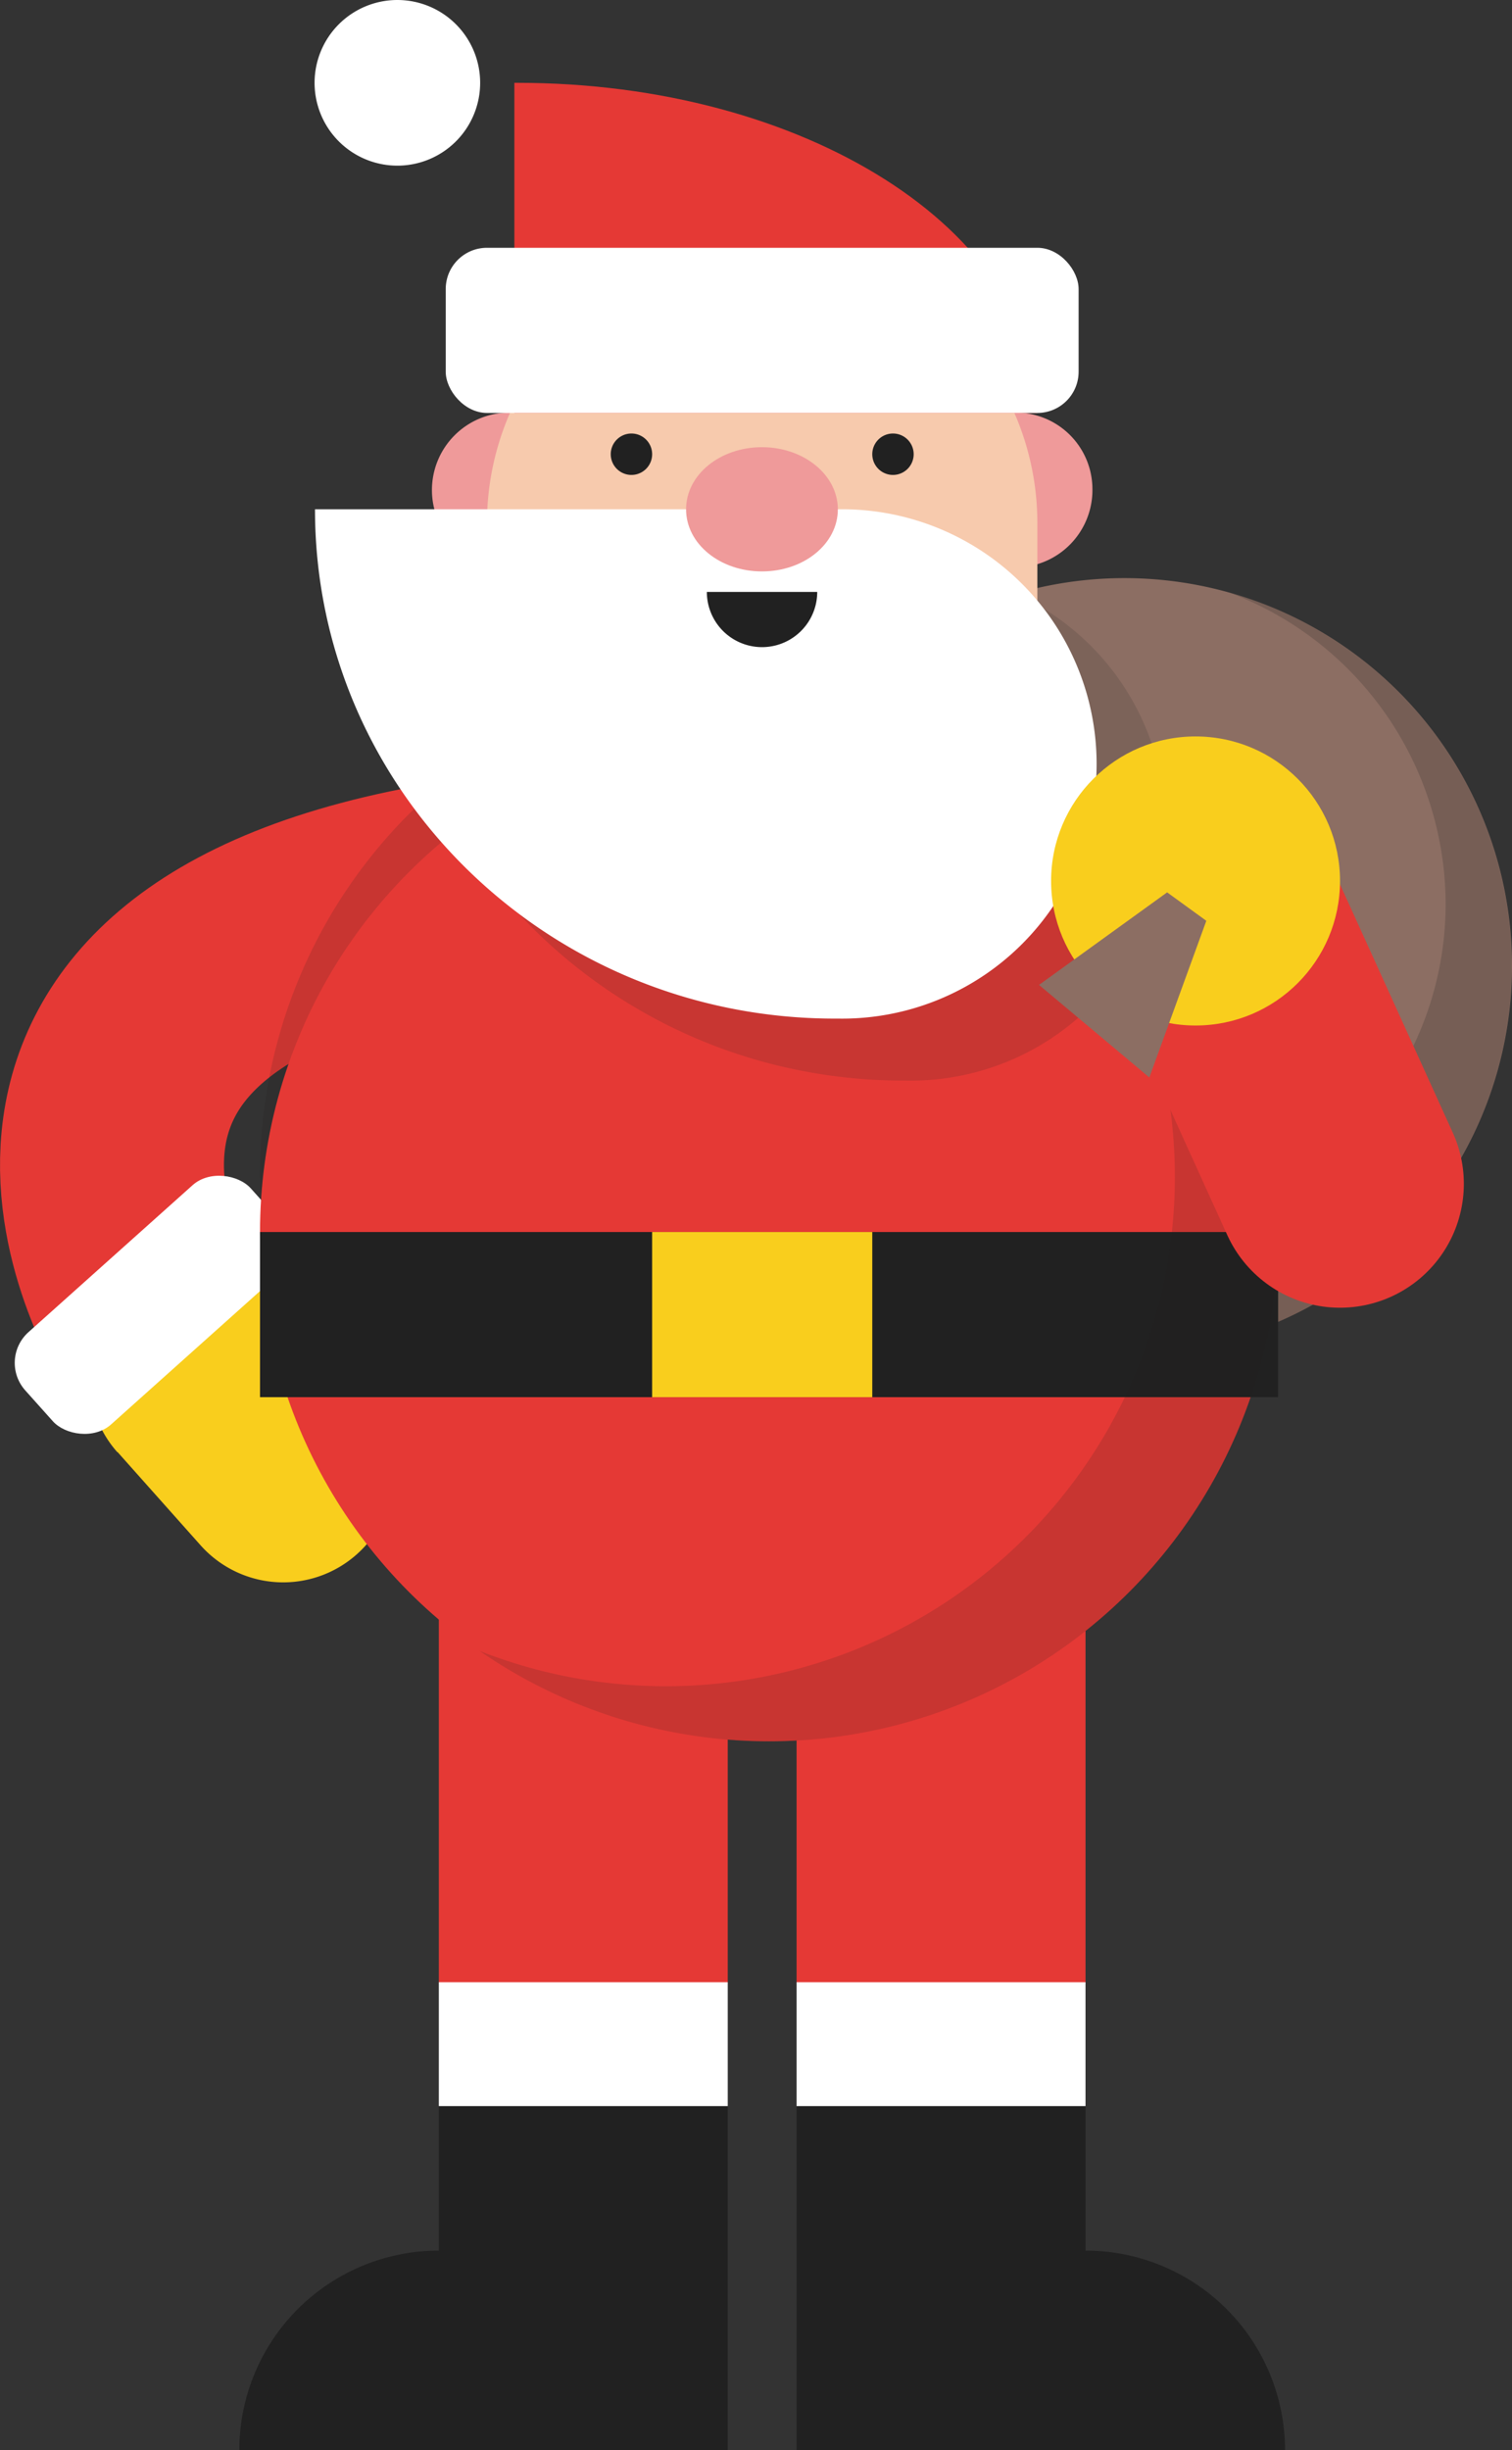 <svg xmlns="http://www.w3.org/2000/svg" viewBox="0 0 219.17 355"><rect x="0" y="0" width="219.17" height="355" fill="#333333" stroke="none"/><defs><style>.cls-1{isolation:isolate;}.cls-10,.cls-2{fill:none;stroke:#e53935;}.cls-2{stroke-miterlimit:10;stroke-width:32.46px;}.cls-3{fill:#f9ce1d;}.cls-4{fill:#fff;}.cls-5{fill:#8c6e63;}.cls-12,.cls-6,.cls-9{fill:#221f1f;}.cls-6{opacity:0.2;}.cls-11,.cls-6,.cls-9{mix-blend-mode:multiply;}.cls-7{fill:#e53935;}.cls-8{fill:#212121;}.cls-11,.cls-9{opacity:0.15;}.cls-10{stroke-linecap:round;stroke-linejoin:round;stroke-width:35.9px;}.cls-13{fill:#ef9a9a;}.cls-14{fill:#f7caad;}</style></defs><title>santa</title><g class="cls-1"><g id="Layer_2" data-name="Layer 2"><g id="ART"><path class="cls-2" d="M23.07,192.35s-32.31-50.8,43.54-63.06"/><path class="cls-3" d="M30.15,197.07a6,6,0,0,1,.5-8.4,18.27,18.27,0,0,1,25.75,1.4l0,0a6,6,0,0,1-8.9,7.93,6.37,6.37,0,0,0-9-.46,6,6,0,0,1-8.41-.48Z"/><path class="cls-3" d="M17,210.39a16,16,0,0,1,24-21.27l12,13.47.05,0a16,16,0,0,1-24,21.27l-12-13.47Z"/><rect class="cls-4" x="0.06" y="180.08" width="43.88" height="17.95" rx="5.98" ry="5.98" transform="translate(-120.47 62.85) rotate(-41.83)"/><path class="cls-5" d="M219.17,139.94A56.18,56.18,0,1,1,163,83.76,56.18,56.18,0,0,1,219.17,139.94Z"/><path class="cls-6" d="M178.31,85.9a48.31,48.31,0,0,1,31.24,45c0,26.67-21.88,48.29-48.87,48.29s-48.88-21.62-48.88-48.29a47.7,47.7,0,0,1,9.63-28.79A56.18,56.18,0,1,0,178.31,85.9Z"/><rect class="cls-7" x="63.61" y="232.35" width="41.88" height="54.85"/><path class="cls-8" d="M63.61,305.14v20.94A28.92,28.92,0,0,0,34.69,355h70.8V305.14Z"/><rect class="cls-4" x="63.61" y="287.19" width="41.88" height="17.95"/><rect class="cls-7" x="115.47" y="232.35" width="41.88" height="54.85"/><path class="cls-8" d="M157.35,305.14v20.94A28.92,28.92,0,0,1,186.27,355h-70.8V305.14Z"/><rect class="cls-4" x="115.47" y="287.19" width="41.88" height="17.95"/><circle class="cls-7" cx="111.48" cy="178.5" r="73.79"/><rect class="cls-8" x="37.69" y="178.5" width="147.58" height="23.93"/><rect class="cls-3" x="94.53" y="178.5" width="31.91" height="23.93"/><path class="cls-9" d="M138.47,109.82A73.79,73.79,0,0,1,69.53,239.2a73.79,73.79,0,1,0,68.94-129.38Z"/><path class="cls-9" d="M111.48,96.3a73.79,73.79,0,0,0-73.79,73.8q0,2.11.12,4.2a73.79,73.79,0,0,1,73.67-69.59"/><line class="cls-10" x1="174.3" y1="127.64" x2="194.24" y2="171.52"/><g class="cls-11"><path class="cls-12" d="M131.42,82.77H55.63c0,40.75,33.74,73.79,75.36,73.79h.43a36.9,36.9,0,1,0,0-73.79Z"/></g><path class="cls-13" d="M85.05,70.78a11.22,11.22,0,1,1-11.22-11A11.08,11.08,0,0,1,85.05,70.78Z"/><path class="cls-13" d="M158.35,70.78a11.22,11.22,0,1,1-11.23-11A11.1,11.1,0,0,1,158.35,70.78Z"/><path class="cls-4" d="M69.6,12a12,12,0,1,1-12-12A12,12,0,0,1,69.6,12Z"/><path class="cls-14" d="M110.48,35.9A39.89,39.89,0,0,0,70.59,75.79v39.88h79.78V75.79A39.89,39.89,0,0,0,110.48,35.9Z"/><path class="cls-4" d="M121.45,73.79H45.66c0,40.76,33.74,73.79,75.35,73.79h.44a36.9,36.9,0,1,0,0-73.79Z"/><path class="cls-13" d="M121.45,73.79c0,5-4.91,9-11,9s-11-4-11-9,4.91-9,11-9S121.45,68.83,121.45,73.79Z"/><path class="cls-8" d="M118.46,85.76a8,8,0,1,1-16,0Z"/><circle class="cls-3" cx="173.3" cy="127.64" r="20.94"/><polygon class="cls-5" points="169.18 129.29 150.61 142.7 166.6 156.11 174.86 133.41 169.18 129.29"/><path class="cls-7" d="M75,12h-.44V59.83h75.79C150.37,33.4,116.63,12,75,12Z"/><rect class="cls-4" x="64.61" y="35.9" width="91.74" height="23.93" rx="5.98" ry="5.98"/><path class="cls-8" d="M94.53,65.81a3,3,0,1,1-3-3A3,3,0,0,1,94.53,65.81Z"/><path class="cls-8" d="M126.44,65.81a3,3,0,1,0,3-3A3,3,0,0,0,126.44,65.81Z"/></g></g></g></svg>